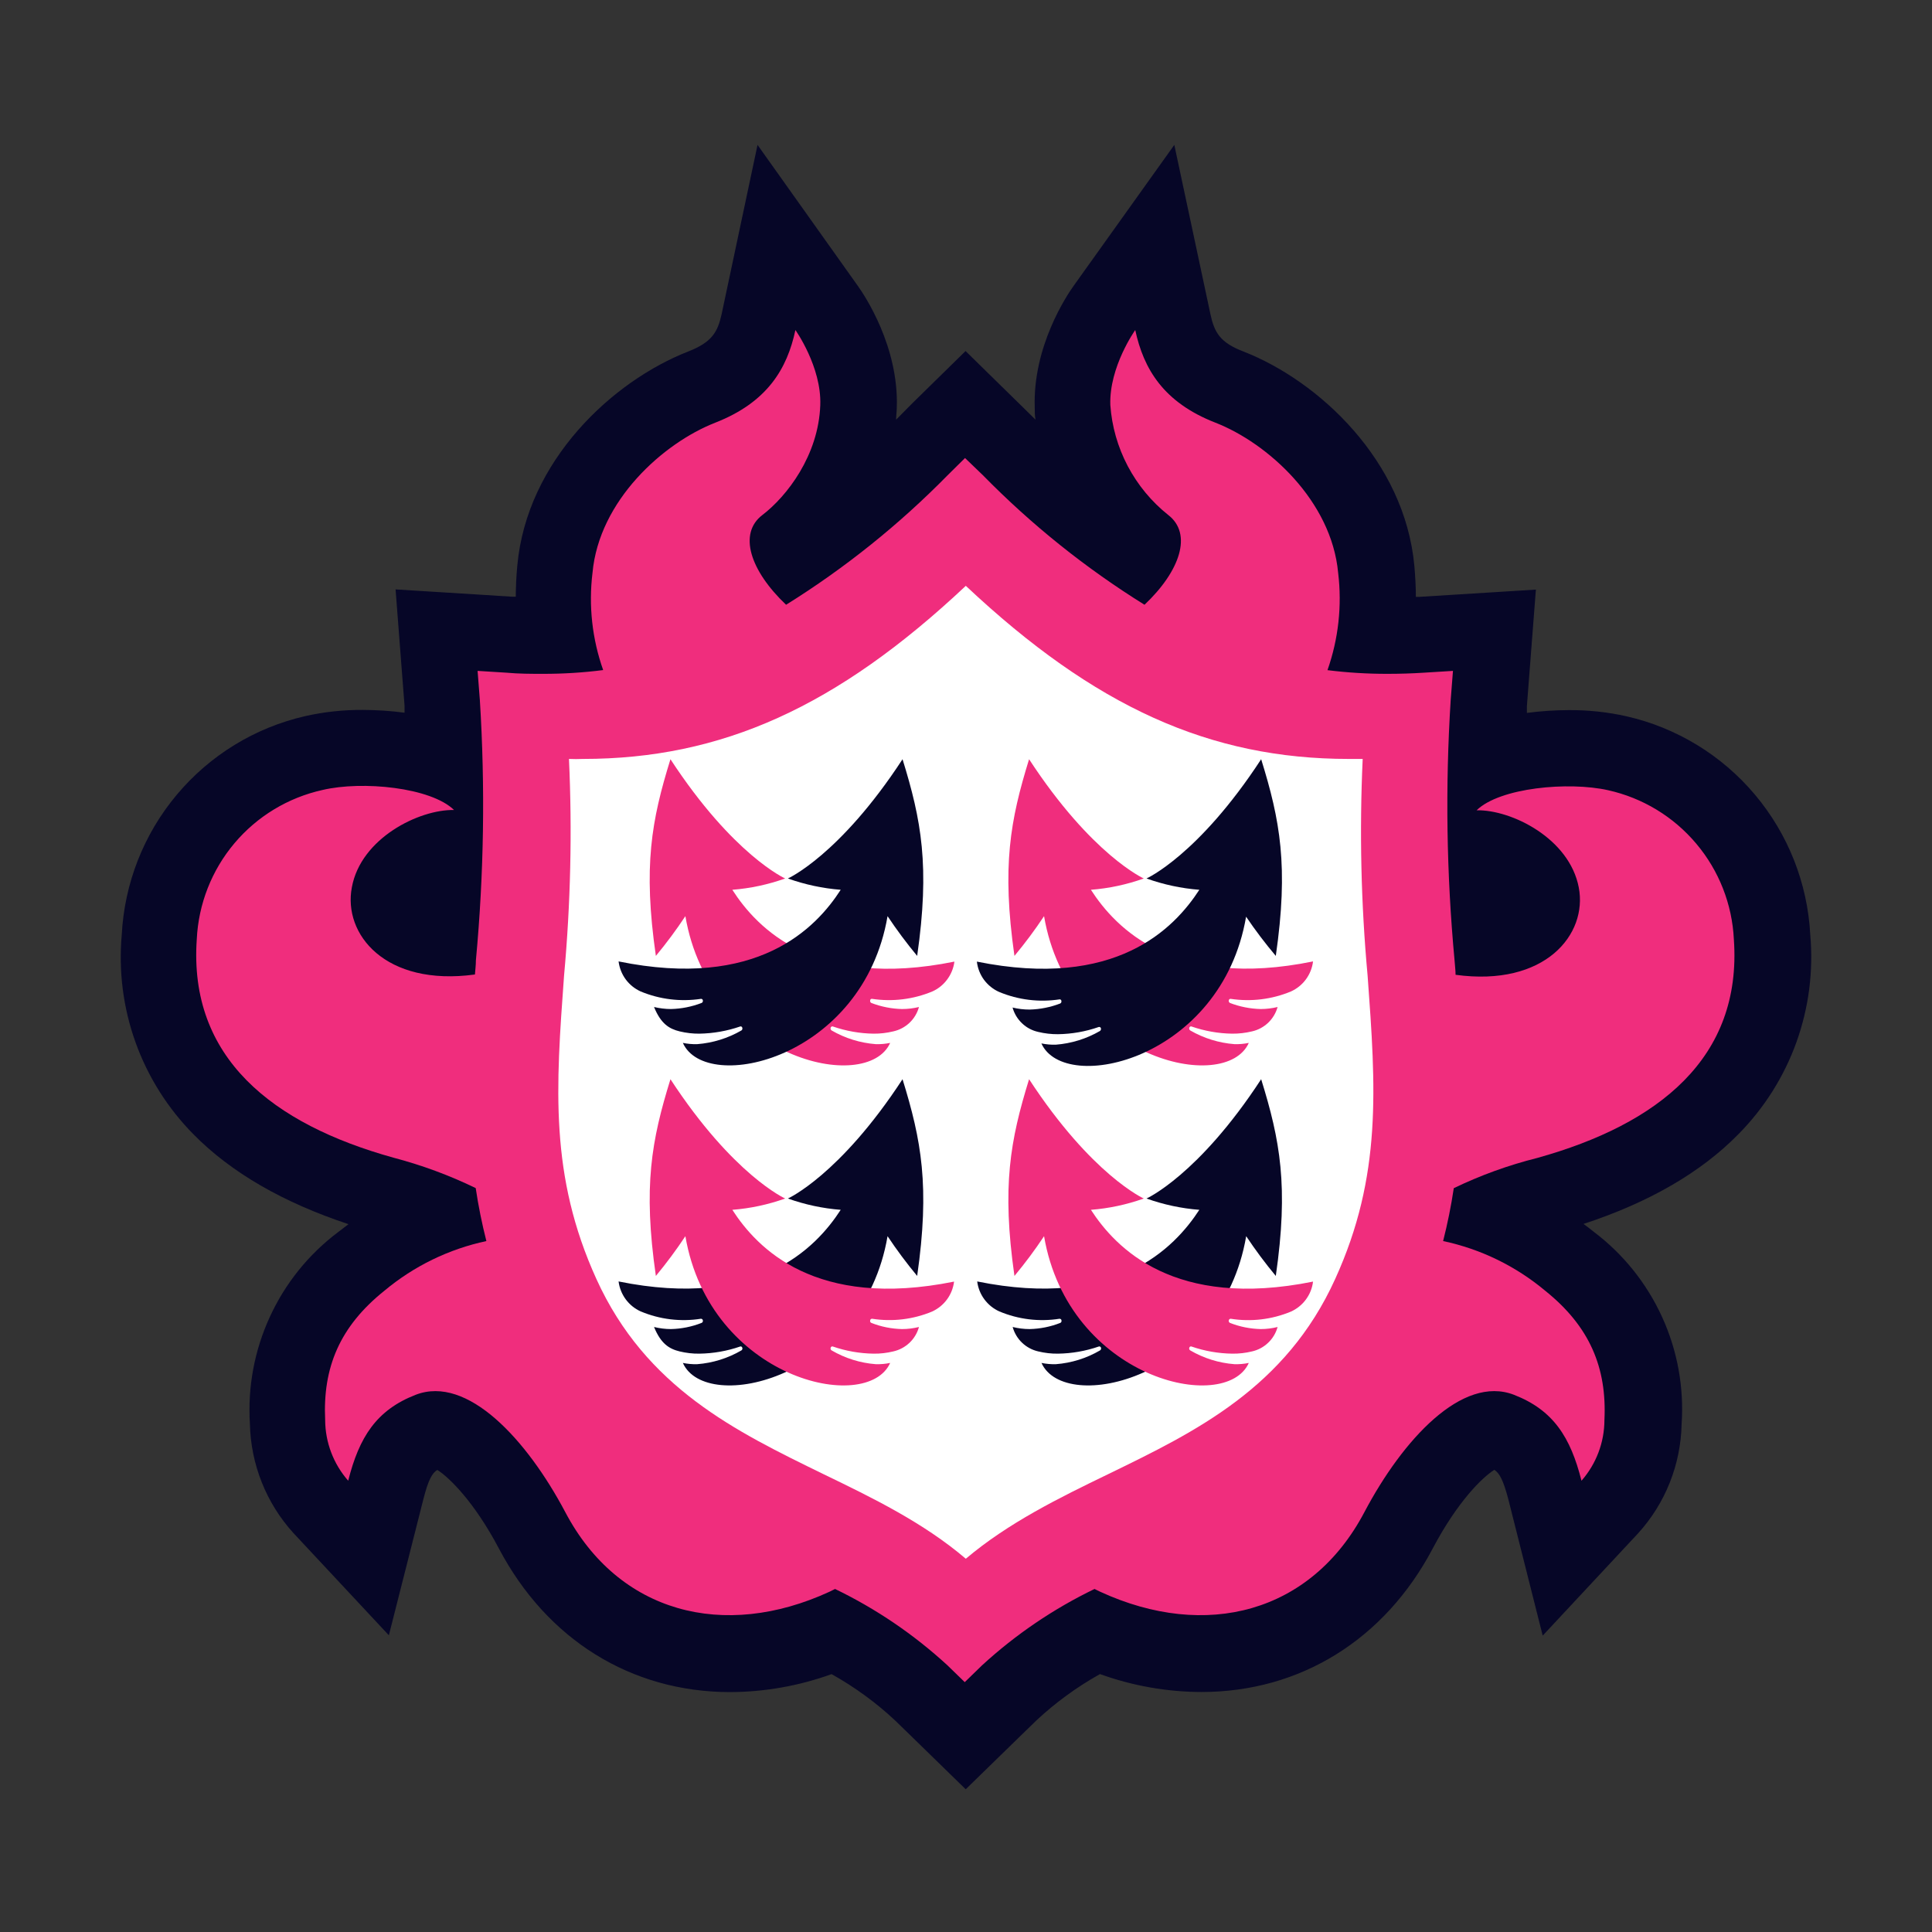 <svg width="40" height="40" viewBox="0 0 40 40" fill="none" xmlns="http://www.w3.org/2000/svg">
<rect x="0" y="0" width="40" height="40" fill="#333333" stroke="none"/>
<path d="M19.086 35.048C18.544 34.546 17.937 34.12 17.28 33.783C16.596 34.075 15.862 34.228 15.119 34.234C13.374 34.234 11.882 33.305 11.031 31.681C10.308 30.314 9.483 29.596 9.041 29.596C8.999 29.596 8.958 29.604 8.918 29.619C8.473 29.791 8.209 30.031 8.001 30.854L7.648 32.259L6.659 31.2C6.224 30.717 5.979 30.092 5.97 29.442C5.907 28.075 6.404 26.984 7.493 26.113C7.995 25.702 8.56 25.375 9.166 25.144V25.144C8.773 24.984 8.371 24.849 7.962 24.739C3.894 23.608 3.192 21.209 3.316 19.403C3.363 18.508 3.7 17.651 4.278 16.965C4.855 16.279 5.64 15.799 6.514 15.6C6.848 15.526 7.189 15.491 7.53 15.494C8.109 15.49 8.683 15.584 9.231 15.771C9.219 15.377 9.199 14.975 9.167 14.561L9.052 13.052L10.554 13.147C10.795 13.162 11.033 13.169 11.26 13.169H11.522C11.462 12.715 11.455 12.255 11.501 11.8C11.661 10.038 13.153 8.567 14.541 8.024C15.345 7.71 15.593 7.259 15.717 6.679L16.089 4.929L17.129 6.385C17.202 6.484 17.828 7.391 17.793 8.429C17.75 9.689 16.994 10.731 16.34 11.263C16.364 11.35 16.402 11.432 16.451 11.508C17.396 10.855 18.278 10.117 19.086 9.301L20.002 8.396L20.918 9.301C21.727 10.117 22.61 10.856 23.555 11.51C23.604 11.434 23.642 11.35 23.668 11.263C23.014 10.731 22.258 9.689 22.215 8.429C22.18 7.398 22.806 6.491 22.876 6.385L23.917 4.929L24.288 6.679C24.413 7.259 24.66 7.71 25.465 8.024C26.853 8.567 28.345 10.038 28.504 11.8C28.55 12.255 28.543 12.715 28.484 13.169H28.738C28.967 13.169 29.207 13.169 29.45 13.147L30.951 13.052L30.834 14.561C30.803 14.975 30.782 15.378 30.771 15.771C31.32 15.584 31.896 15.49 32.475 15.494C32.817 15.491 33.158 15.526 33.491 15.6C34.365 15.8 35.15 16.279 35.727 16.966C36.304 17.652 36.642 18.508 36.689 19.403C36.816 21.213 36.113 23.608 32.044 24.739C31.632 24.85 31.228 24.987 30.834 25.15C31.44 25.381 32.005 25.708 32.507 26.118C33.596 26.989 34.093 28.08 34.03 29.448C34.02 30.098 33.775 30.722 33.341 31.206L32.352 32.265L31.999 30.86C31.791 30.037 31.527 29.797 31.081 29.624C31.042 29.609 31 29.602 30.957 29.602C30.517 29.602 29.692 30.319 28.969 31.687C28.112 33.309 26.62 34.24 24.881 34.24C24.137 34.233 23.402 34.08 22.718 33.788C22.061 34.126 21.454 34.551 20.912 35.053L20.002 35.94L19.086 35.048ZM30.777 17.582C30.799 18.225 30.84 18.836 30.881 19.42C31.221 19.413 31.544 19.272 31.78 19.028C31.84 18.959 31.884 18.879 31.908 18.791C31.932 18.703 31.936 18.612 31.919 18.522C31.823 18.015 31.187 17.668 30.777 17.584V17.582ZM9.212 17.582C8.788 17.668 8.17 18.015 8.073 18.52C8.057 18.61 8.06 18.702 8.085 18.789C8.109 18.877 8.152 18.958 8.212 19.026C8.329 19.147 8.468 19.244 8.622 19.311C8.776 19.379 8.942 19.415 9.11 19.418C9.151 18.84 9.19 18.236 9.212 17.586V17.582Z" fill="#060627"/>
<path d="M23.512 6.833C23.683 7.636 24.093 8.329 25.171 8.751C26.249 9.173 27.587 10.364 27.713 11.861C27.794 12.541 27.719 13.23 27.492 13.875C27.904 13.926 28.319 13.952 28.735 13.951C28.978 13.951 29.235 13.951 29.493 13.927L30.089 13.89L30.043 14.494C29.928 16.29 29.955 18.091 30.123 19.882C30.123 19.983 30.136 20.083 30.143 20.182C30.318 20.206 30.494 20.219 30.671 20.219C32.157 20.219 32.863 19.249 32.694 18.375C32.508 17.37 31.331 16.776 30.604 16.776H30.58C30.918 16.445 31.73 16.276 32.469 16.276C32.75 16.273 33.03 16.302 33.304 16.361C34.016 16.52 34.657 16.908 35.127 17.467C35.597 18.025 35.87 18.722 35.905 19.451C36.076 21.904 34.344 23.275 31.836 23.974C31.246 24.127 30.674 24.338 30.127 24.606C30.072 24.974 29.998 25.339 29.905 25.7C30.683 25.865 31.408 26.218 32.018 26.728C32.947 27.471 33.298 28.322 33.248 29.405C33.245 29.868 33.076 30.315 32.77 30.663C32.544 29.762 32.187 29.199 31.371 28.883C31.241 28.834 31.102 28.808 30.963 28.809C30 28.809 28.973 29.996 28.276 31.313C27.533 32.731 26.286 33.446 24.881 33.446C24.163 33.436 23.456 33.27 22.808 32.961L22.689 32.904C21.84 33.314 21.055 33.846 20.36 34.483L20.002 34.833L19.643 34.483C18.949 33.846 18.166 33.314 17.317 32.904L17.2 32.961C16.552 33.27 15.844 33.436 15.126 33.446C13.722 33.446 12.479 32.731 11.732 31.313C11.035 29.996 10.007 28.809 9.045 28.809C8.905 28.808 8.767 28.834 8.636 28.883C7.82 29.199 7.464 29.762 7.237 30.663C6.932 30.315 6.762 29.868 6.759 29.405C6.709 28.322 7.066 27.467 7.988 26.728C8.597 26.219 9.322 25.866 10.098 25.7C10.006 25.339 9.932 24.973 9.877 24.604C9.331 24.338 8.759 24.128 8.172 23.974C5.663 23.275 3.931 21.904 4.102 19.451C4.137 18.722 4.41 18.025 4.88 17.466C5.35 16.908 5.991 16.52 6.704 16.361C6.978 16.302 7.258 16.273 7.538 16.276C8.281 16.276 9.089 16.445 9.428 16.776H9.403C8.675 16.776 7.504 17.37 7.313 18.375C7.144 19.249 7.845 20.219 9.337 20.219C9.512 20.219 9.687 20.206 9.861 20.182C9.861 20.085 9.875 19.986 9.881 19.888C10.048 18.097 10.075 16.295 9.963 14.5L9.916 13.896L10.511 13.933C10.769 13.95 11.024 13.957 11.267 13.957C11.684 13.957 12.102 13.931 12.516 13.879C12.288 13.234 12.212 12.546 12.295 11.867C12.43 10.369 13.759 9.176 14.836 8.756C15.914 8.336 16.323 7.641 16.496 6.839C16.496 6.839 17.038 7.599 17.01 8.39C16.975 9.438 16.301 10.287 15.812 10.668C15.323 11.049 15.565 11.826 16.302 12.526C17.52 11.768 18.642 10.868 19.647 9.845L20.007 9.488L20.379 9.845C21.383 10.869 22.506 11.769 23.724 12.526C24.467 11.822 24.72 11.053 24.216 10.668C23.865 10.394 23.576 10.05 23.365 9.657C23.155 9.264 23.029 8.832 22.995 8.388C22.969 7.597 23.512 6.837 23.512 6.837V6.833ZM24.313 3L22.232 5.913C22.088 6.112 21.381 7.171 21.423 8.435C21.423 8.52 21.423 8.606 21.44 8.689L21.106 8.361L19.991 7.268L18.876 8.362L18.553 8.689C18.553 8.608 18.566 8.524 18.567 8.439C18.61 7.175 17.902 6.116 17.759 5.917L15.684 3L14.941 6.502C14.859 6.874 14.74 7.086 14.249 7.277C12.683 7.889 10.905 9.537 10.71 11.714C10.689 11.935 10.68 12.147 10.678 12.354H10.596L10.002 12.316L8.19 12.203L8.329 14.011L8.376 14.615C8.376 14.663 8.376 14.71 8.376 14.756C8.091 14.718 7.803 14.699 7.516 14.698C7.113 14.695 6.71 14.738 6.317 14.827C5.278 15.065 4.346 15.636 3.661 16.453C2.976 17.269 2.576 18.287 2.521 19.351C2.453 20.107 2.55 20.869 2.807 21.583C3.064 22.298 3.474 22.947 4.008 23.487C4.786 24.277 5.866 24.899 7.215 25.345L7.001 25.509C6.391 25.967 5.905 26.57 5.587 27.264C5.268 27.957 5.126 28.718 5.174 29.479C5.192 30.316 5.511 31.119 6.074 31.739L8.051 33.857L8.761 31.057C8.865 30.642 8.946 30.499 9.054 30.433C9.299 30.587 9.818 31.092 10.329 32.06C11.325 33.95 13.071 35.033 15.119 35.033C15.834 35.03 16.544 34.904 17.217 34.661C17.693 34.927 18.136 35.249 18.534 35.622L18.893 35.971L19.994 37.045L21.096 35.971L21.455 35.622C21.854 35.249 22.297 34.926 22.774 34.66C23.448 34.903 24.158 35.029 24.874 35.031C26.918 35.031 28.668 33.948 29.664 32.058C30.175 31.09 30.691 30.585 30.939 30.431C31.046 30.503 31.124 30.641 31.232 31.055L31.94 33.864L33.915 31.746C34.478 31.127 34.798 30.324 34.816 29.487C34.868 28.724 34.729 27.96 34.411 27.265C34.093 26.569 33.608 25.964 32.997 25.503C32.928 25.447 32.858 25.393 32.785 25.34C34.138 24.897 35.214 24.275 35.992 23.482C36.526 22.942 36.936 22.292 37.193 21.578C37.45 20.863 37.547 20.102 37.479 19.345C37.422 18.282 37.019 17.266 36.333 16.451C35.647 15.636 34.714 15.067 33.675 14.83C33.282 14.742 32.88 14.699 32.477 14.702C32.188 14.703 31.899 14.722 31.613 14.76C31.613 14.713 31.613 14.667 31.613 14.618L31.659 14.015L31.799 12.207L29.987 12.32L29.392 12.357H29.314C29.314 12.151 29.302 11.939 29.283 11.718C29.084 9.54 27.308 7.892 25.753 7.281C25.262 7.095 25.143 6.887 25.061 6.506L24.313 3Z" fill="#060627"/>
<path d="M31.828 23.974C34.337 23.275 36.069 21.904 35.898 19.451C35.863 18.722 35.59 18.025 35.119 17.467C34.649 16.908 34.009 16.52 33.296 16.361C32.473 16.176 31.05 16.308 30.572 16.776C31.297 16.763 32.494 17.359 32.687 18.375C32.873 19.347 31.988 20.436 30.136 20.182C30.136 20.083 30.121 19.983 30.115 19.882C29.948 18.091 29.921 16.29 30.035 14.494L30.082 13.89L29.485 13.927C29.227 13.944 28.971 13.951 28.727 13.951C28.312 13.952 27.897 13.926 27.484 13.875C27.711 13.23 27.787 12.541 27.705 11.861C27.568 10.364 26.241 9.171 25.164 8.751C24.086 8.331 23.677 7.636 23.504 6.833C23.504 6.833 22.962 7.593 22.988 8.385C23.019 8.827 23.142 9.257 23.349 9.65C23.556 10.042 23.841 10.387 24.188 10.663C24.692 11.053 24.435 11.822 23.696 12.521C22.478 11.764 21.355 10.864 20.351 9.84L19.98 9.483L19.619 9.84C18.614 10.863 17.492 11.763 16.275 12.521C15.531 11.815 15.28 11.047 15.784 10.663C16.288 10.278 16.947 9.433 16.983 8.385C17.01 7.593 16.468 6.833 16.468 6.833C16.297 7.636 15.886 8.329 14.809 8.751C13.731 9.172 12.402 10.364 12.267 11.861C12.184 12.54 12.26 13.229 12.488 13.873C12.074 13.926 11.657 13.952 11.239 13.951C10.996 13.951 10.741 13.951 10.483 13.927L9.888 13.89L9.935 14.494C10.047 16.29 10.02 18.091 9.853 19.882C9.853 19.981 9.84 20.079 9.833 20.176C7.975 20.429 7.098 19.34 7.285 18.37C7.471 17.354 8.675 16.757 9.4 16.77C8.922 16.302 7.499 16.161 6.676 16.356C5.963 16.514 5.322 16.902 4.852 17.461C4.382 18.019 4.109 18.717 4.074 19.446C3.904 21.898 5.635 23.27 8.144 23.968C8.731 24.122 9.303 24.333 9.849 24.598C9.904 24.967 9.978 25.333 10.07 25.695C9.294 25.86 8.569 26.213 7.96 26.722C7.031 27.465 6.681 28.316 6.732 29.399C6.734 29.863 6.904 30.309 7.209 30.657C7.436 29.756 7.792 29.193 8.608 28.877C9.678 28.465 10.909 29.806 11.704 31.308C12.806 33.398 14.987 33.961 17.172 32.956L17.289 32.898C18.138 33.308 18.921 33.84 19.615 34.478L19.974 34.827L20.333 34.478C21.028 33.84 21.812 33.308 22.661 32.898L22.78 32.956C24.965 33.961 27.146 33.398 28.248 31.308C29.043 29.803 30.273 28.465 31.343 28.877C32.159 29.193 32.516 29.756 32.743 30.657C33.048 30.309 33.217 29.863 33.218 29.399C33.27 28.316 32.914 27.462 31.99 26.722C31.38 26.212 30.655 25.859 29.878 25.695C29.97 25.334 30.044 24.968 30.099 24.6C30.652 24.333 31.232 24.123 31.828 23.974V23.974Z" fill="#F02D7D"/>
<path d="M11.78 15.713C11.848 17.21 11.814 18.71 11.678 20.202C11.509 22.514 11.375 24.34 12.347 26.479C13.372 28.736 15.24 29.637 17.044 30.518C18.066 31.012 19.117 31.523 19.996 32.272C20.875 31.529 21.927 31.012 22.949 30.518C24.753 29.641 26.62 28.736 27.644 26.479C28.618 24.34 28.484 22.514 28.315 20.202C28.178 18.71 28.144 17.21 28.213 15.713C28.116 15.713 28.027 15.713 27.925 15.713C25.056 15.713 22.666 14.639 19.996 12.129C17.326 14.639 14.937 15.713 12.068 15.713C11.973 15.717 11.877 15.717 11.78 15.713Z" fill="white"/>
<path d="M22.586 18.422C22.96 18.393 23.328 18.314 23.681 18.188C23.681 18.188 22.607 17.709 21.306 15.719C20.916 16.982 20.738 17.935 21.003 19.791C21.222 19.528 21.427 19.253 21.616 18.968C22.124 21.926 25.377 22.664 25.855 21.592C25.757 21.612 25.657 21.621 25.558 21.618C25.235 21.593 24.922 21.496 24.642 21.334C24.633 21.327 24.627 21.319 24.624 21.309C24.62 21.299 24.62 21.288 24.623 21.278C24.624 21.273 24.626 21.269 24.629 21.265C24.632 21.261 24.635 21.258 24.64 21.255C24.644 21.253 24.648 21.251 24.653 21.251C24.658 21.25 24.663 21.25 24.668 21.252C24.939 21.346 25.225 21.397 25.513 21.401C25.65 21.402 25.787 21.386 25.92 21.354C26.046 21.326 26.162 21.264 26.256 21.175C26.349 21.086 26.417 20.973 26.451 20.849C26.337 20.876 26.22 20.891 26.102 20.891C25.884 20.886 25.668 20.843 25.465 20.765C25.456 20.76 25.448 20.752 25.444 20.743C25.44 20.734 25.438 20.723 25.44 20.713C25.441 20.703 25.446 20.695 25.453 20.688C25.46 20.682 25.47 20.679 25.48 20.68C25.902 20.744 26.334 20.691 26.728 20.527C26.851 20.471 26.958 20.385 27.038 20.276C27.118 20.167 27.169 20.039 27.185 19.905C24.313 20.492 23.101 19.219 22.586 18.422Z" fill="#F02D7D"/>
<path d="M24.831 18.422C24.457 18.393 24.089 18.314 23.737 18.188C23.737 18.188 24.811 17.709 26.111 15.719C26.503 16.982 26.682 17.935 26.414 19.791C26.195 19.532 25.99 19.261 25.799 18.979C25.292 21.938 22.04 22.675 21.561 21.603C21.659 21.623 21.759 21.632 21.86 21.629C22.182 21.604 22.495 21.507 22.774 21.345C22.782 21.338 22.789 21.33 22.792 21.32C22.795 21.31 22.796 21.299 22.793 21.289C22.792 21.284 22.79 21.28 22.787 21.276C22.784 21.272 22.78 21.269 22.776 21.266C22.772 21.264 22.767 21.262 22.762 21.262C22.758 21.261 22.753 21.262 22.748 21.263C22.476 21.358 22.191 21.408 21.903 21.412C21.766 21.413 21.629 21.397 21.496 21.365C21.37 21.337 21.253 21.276 21.16 21.186C21.066 21.097 20.998 20.984 20.964 20.86C21.079 20.888 21.197 20.902 21.316 20.902C21.533 20.897 21.748 20.854 21.951 20.776C21.96 20.771 21.967 20.764 21.972 20.754C21.976 20.745 21.977 20.734 21.975 20.724C21.975 20.704 21.956 20.687 21.936 20.691C21.514 20.755 21.082 20.702 20.688 20.538C20.562 20.483 20.454 20.395 20.372 20.285C20.291 20.174 20.241 20.045 20.225 19.909C23.107 20.492 24.313 19.219 24.831 18.422Z" fill="#060627"/>
<path d="M24.831 25.048C24.457 25.019 24.089 24.94 23.737 24.814C23.737 24.814 24.811 24.334 26.111 22.344C26.503 23.608 26.682 24.561 26.414 26.417C26.195 26.154 25.991 25.879 25.801 25.594C25.294 28.552 22.042 29.29 21.563 28.218C21.661 28.238 21.761 28.247 21.862 28.244C22.184 28.219 22.497 28.121 22.776 27.958C22.784 27.952 22.791 27.943 22.794 27.934C22.797 27.924 22.798 27.913 22.795 27.904C22.794 27.899 22.791 27.895 22.789 27.891C22.786 27.887 22.782 27.883 22.778 27.881C22.774 27.879 22.769 27.877 22.764 27.876C22.759 27.876 22.755 27.876 22.75 27.878C22.478 27.972 22.192 28.022 21.904 28.026C21.767 28.028 21.631 28.012 21.498 27.98C21.372 27.952 21.256 27.89 21.162 27.801C21.068 27.712 21.001 27.599 20.966 27.474C21.081 27.502 21.199 27.517 21.317 27.517C21.535 27.512 21.75 27.469 21.953 27.389C21.962 27.385 21.969 27.377 21.974 27.368C21.978 27.359 21.979 27.349 21.977 27.339C21.977 27.334 21.976 27.329 21.974 27.325C21.971 27.32 21.968 27.316 21.965 27.313C21.961 27.31 21.957 27.307 21.952 27.306C21.948 27.304 21.943 27.303 21.938 27.303C21.516 27.37 21.083 27.317 20.689 27.151C20.566 27.096 20.46 27.009 20.38 26.901C20.299 26.792 20.249 26.665 20.232 26.531C23.107 27.114 24.313 25.841 24.831 25.048Z" fill="#060627"/>
<path d="M15.162 18.422C15.535 18.393 15.903 18.314 16.256 18.188C16.256 18.188 15.182 17.709 13.881 15.719C13.489 16.982 13.311 17.935 13.579 19.791C13.797 19.528 14.001 19.253 14.19 18.968C14.697 21.926 17.951 22.664 18.43 21.592C18.332 21.612 18.231 21.621 18.131 21.618C17.809 21.593 17.496 21.496 17.217 21.334C17.208 21.327 17.202 21.319 17.198 21.309C17.195 21.299 17.195 21.288 17.198 21.278C17.199 21.273 17.201 21.269 17.204 21.265C17.207 21.261 17.21 21.258 17.215 21.255C17.219 21.253 17.224 21.251 17.228 21.251C17.233 21.25 17.238 21.25 17.243 21.252C17.515 21.346 17.8 21.397 18.088 21.401C18.224 21.402 18.36 21.386 18.493 21.354C18.62 21.326 18.736 21.265 18.83 21.176C18.924 21.087 18.992 20.974 19.026 20.849C18.911 20.877 18.794 20.891 18.675 20.891C18.458 20.886 18.243 20.843 18.04 20.765C18.03 20.76 18.023 20.753 18.019 20.743C18.014 20.734 18.013 20.723 18.016 20.713C18.016 20.693 18.034 20.676 18.055 20.68C18.477 20.744 18.909 20.691 19.303 20.527C19.426 20.472 19.532 20.386 19.612 20.277C19.692 20.169 19.743 20.042 19.76 19.909C16.88 20.492 15.674 19.219 15.162 18.422Z" fill="#F02D7D"/>
<path d="M17.406 18.422C17.033 18.393 16.665 18.314 16.312 18.188C16.312 18.188 17.386 17.709 18.686 15.719C19.077 16.982 19.255 17.935 18.989 19.791C18.771 19.528 18.566 19.253 18.376 18.968C17.869 21.926 14.615 22.664 14.138 21.592C14.236 21.612 14.335 21.621 14.435 21.618C14.758 21.593 15.071 21.496 15.351 21.334C15.36 21.327 15.366 21.319 15.369 21.308C15.372 21.299 15.371 21.288 15.368 21.278C15.367 21.273 15.365 21.269 15.363 21.265C15.36 21.261 15.356 21.258 15.352 21.255C15.348 21.253 15.344 21.251 15.339 21.251C15.334 21.25 15.33 21.25 15.325 21.252C15.053 21.346 14.768 21.396 14.48 21.401C14.343 21.402 14.206 21.386 14.073 21.354C13.85 21.3 13.683 21.194 13.541 20.849C13.656 20.876 13.773 20.891 13.891 20.891C14.108 20.886 14.323 20.843 14.526 20.765C14.536 20.761 14.544 20.753 14.548 20.744C14.553 20.734 14.554 20.723 14.552 20.713C14.551 20.703 14.547 20.695 14.539 20.688C14.532 20.682 14.523 20.679 14.513 20.68C14.091 20.744 13.659 20.691 13.264 20.527C13.141 20.471 13.034 20.385 12.954 20.276C12.874 20.167 12.824 20.039 12.807 19.905C15.682 20.492 16.892 19.219 17.406 18.422Z" fill="#060627"/>
<path d="M17.406 25.048C17.033 25.019 16.665 24.94 16.312 24.814C16.312 24.814 17.386 24.334 18.686 22.344C19.077 23.608 19.255 24.561 18.989 26.417C18.771 26.154 18.566 25.879 18.376 25.594C17.869 28.552 14.615 29.29 14.138 28.218C14.236 28.238 14.335 28.247 14.435 28.244C14.758 28.219 15.071 28.121 15.351 27.958C15.36 27.952 15.366 27.943 15.369 27.934C15.372 27.924 15.372 27.913 15.368 27.904C15.367 27.899 15.365 27.895 15.363 27.891C15.36 27.887 15.356 27.884 15.352 27.881C15.348 27.879 15.344 27.877 15.339 27.877C15.334 27.876 15.33 27.876 15.325 27.878C15.053 27.972 14.768 28.022 14.48 28.026C14.343 28.028 14.206 28.012 14.073 27.98C13.85 27.926 13.683 27.818 13.541 27.474C13.656 27.502 13.773 27.517 13.891 27.517C14.108 27.512 14.324 27.469 14.526 27.389C14.536 27.385 14.543 27.378 14.548 27.369C14.553 27.359 14.554 27.349 14.552 27.339C14.551 27.329 14.547 27.32 14.54 27.314C14.532 27.307 14.523 27.303 14.513 27.303C14.091 27.37 13.659 27.317 13.264 27.151C13.141 27.096 13.035 27.009 12.955 26.901C12.875 26.792 12.824 26.665 12.807 26.531C15.682 27.114 16.892 25.841 17.406 25.048Z" fill="#060627"/>
<path d="M22.586 25.048C22.96 25.019 23.328 24.94 23.681 24.814C23.681 24.814 22.607 24.334 21.306 22.344C20.916 23.608 20.738 24.561 21.003 26.417C21.222 26.154 21.427 25.879 21.616 25.594C22.124 28.552 25.377 29.29 25.855 28.218C25.757 28.238 25.657 28.247 25.558 28.244C25.234 28.219 24.921 28.121 24.642 27.958C24.633 27.952 24.627 27.943 24.623 27.934C24.62 27.924 24.62 27.913 24.623 27.904C24.624 27.899 24.626 27.895 24.629 27.891C24.632 27.887 24.635 27.883 24.64 27.881C24.644 27.879 24.648 27.877 24.653 27.876C24.658 27.876 24.663 27.876 24.668 27.878C24.939 27.972 25.225 28.022 25.513 28.026C25.65 28.028 25.787 28.012 25.92 27.98C26.046 27.952 26.162 27.89 26.255 27.801C26.349 27.712 26.417 27.599 26.451 27.474C26.337 27.502 26.22 27.517 26.102 27.517C25.884 27.512 25.668 27.469 25.465 27.389C25.456 27.385 25.448 27.377 25.444 27.368C25.439 27.359 25.438 27.349 25.44 27.339C25.441 27.329 25.446 27.32 25.453 27.314C25.46 27.307 25.47 27.303 25.48 27.303C25.901 27.371 26.334 27.319 26.728 27.155C26.851 27.099 26.958 27.013 27.038 26.904C27.118 26.796 27.169 26.668 27.185 26.534C24.313 27.114 23.101 25.841 22.586 25.048Z" fill="#F02D7D"/>
<path d="M15.162 25.048C15.535 25.019 15.903 24.94 16.256 24.814C16.256 24.814 15.182 24.334 13.881 22.344C13.489 23.608 13.311 24.561 13.579 26.417C13.797 26.154 14.001 25.879 14.19 25.594C14.697 28.552 17.951 29.29 18.43 28.218C18.332 28.238 18.231 28.247 18.131 28.244C17.808 28.219 17.496 28.121 17.217 27.958C17.208 27.952 17.201 27.944 17.198 27.934C17.195 27.924 17.195 27.913 17.198 27.904C17.199 27.899 17.201 27.895 17.204 27.891C17.207 27.887 17.21 27.883 17.215 27.881C17.219 27.879 17.224 27.877 17.228 27.876C17.233 27.876 17.238 27.876 17.243 27.878C17.515 27.972 17.8 28.022 18.088 28.026C18.224 28.028 18.36 28.012 18.493 27.98C18.619 27.952 18.736 27.89 18.83 27.801C18.924 27.712 18.992 27.599 19.026 27.474C18.911 27.502 18.794 27.517 18.675 27.517C18.457 27.512 18.242 27.469 18.04 27.389C18.03 27.385 18.023 27.378 18.018 27.368C18.014 27.359 18.013 27.349 18.016 27.339C18.016 27.334 18.017 27.329 18.019 27.325C18.021 27.32 18.024 27.316 18.028 27.313C18.031 27.31 18.036 27.307 18.04 27.306C18.045 27.304 18.05 27.303 18.055 27.303C18.474 27.369 18.904 27.318 19.296 27.155C19.419 27.099 19.526 27.013 19.606 26.904C19.686 26.796 19.736 26.668 19.753 26.534C16.88 27.114 15.674 25.841 15.162 25.048Z" fill="#F02D7D"/>
</svg>

